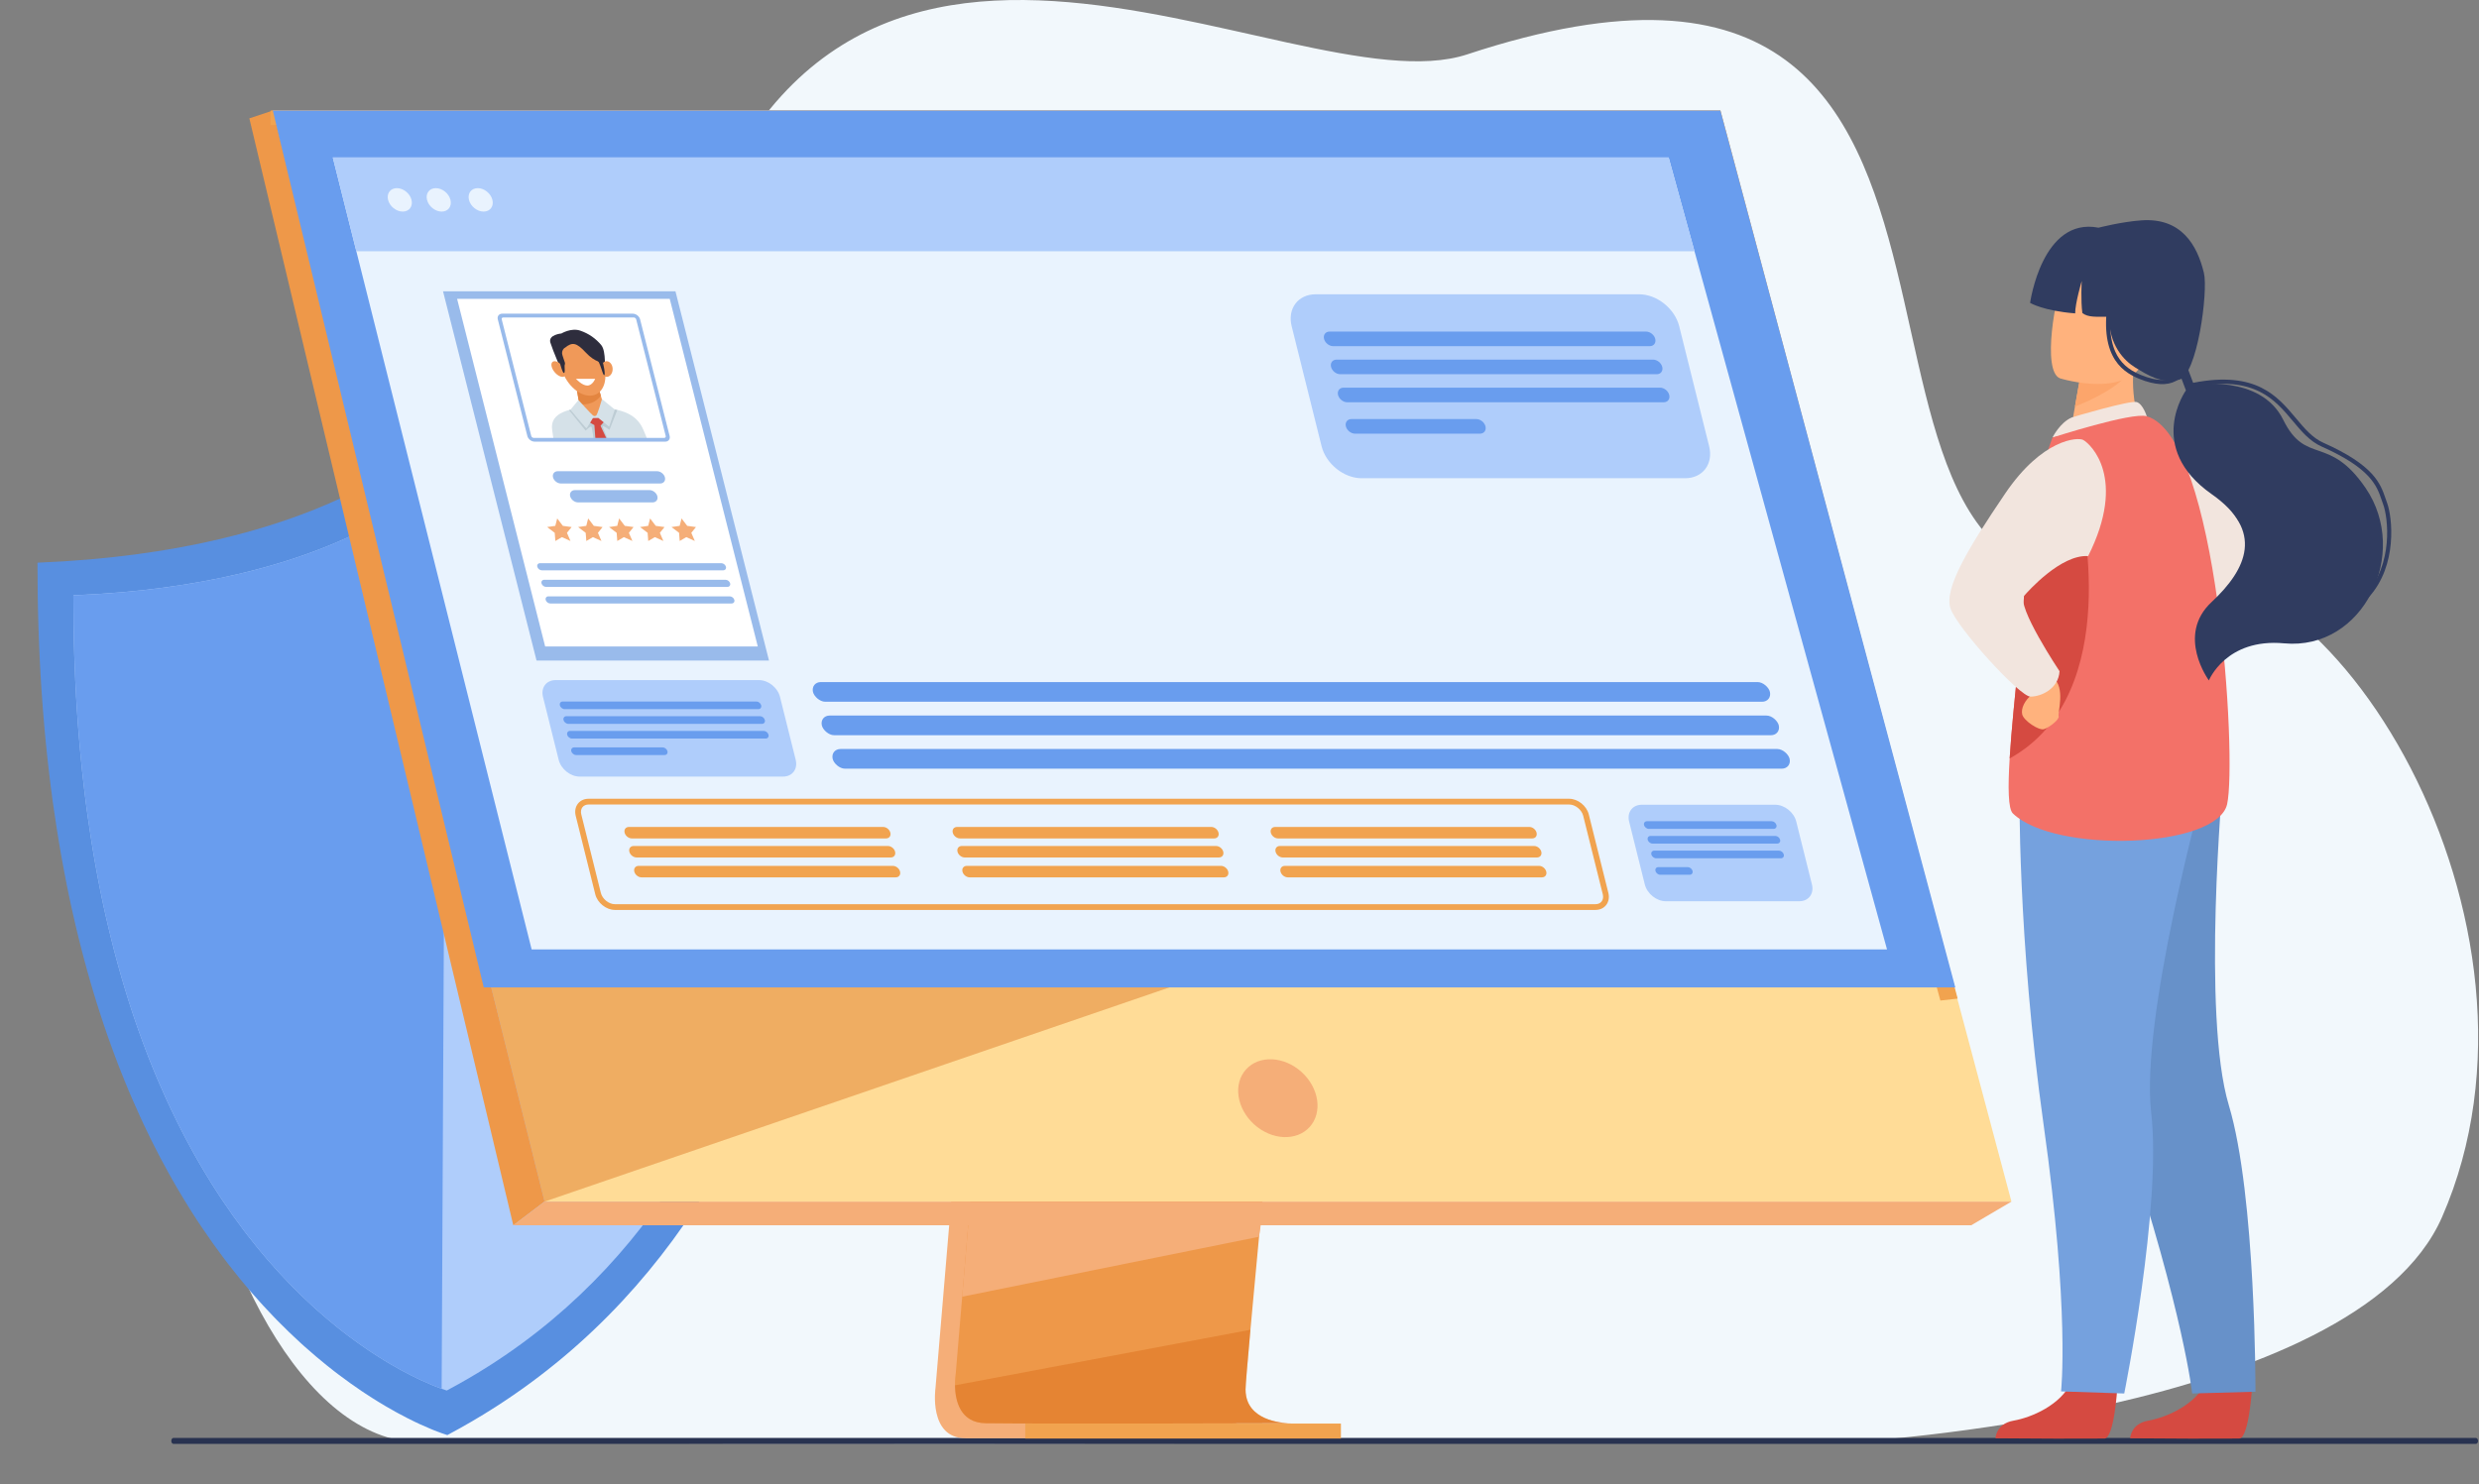 <svg width="2518" height="1508" viewBox="0 0 2518 1508" fill="none" xmlns="http://www.w3.org/2000/svg">
<rect x="0" y="0" width="2518" height="1508" fill="#808080" stroke="none"/>
<path d="M1876 1465.41C1876 1465.41 2392.68 1437.33 2480.5 1236.5C2611.07 937.897 2364.6 537.17 2180.5 580.5C1779.35 674.917 2134.22 -157.375 1490.43 55.208C1309.4 114.981 820.29 -240.107 683.874 329.252C651.432 464.64 536.506 479.554 369.676 565.464C43.162 733.597 192.458 1462.55 425.768 1465.41C659.069 1468.28 1876 1465.41 1876 1465.41Z" fill="#F2F8FC"/>
<path d="M2514.91 1467H176.086C174.938 1467 174 1465.65 174 1464C174 1462.35 174.938 1461 176.086 1461H2514.91C2516.06 1461 2517 1462.35 2517 1464C2517.01 1465.65 2516.06 1467 2514.91 1467Z" fill="#283250"/>
<path d="M452.411 434.766C452.11 435.061 451.759 435.453 451.352 435.899C435.439 453.195 325.397 560.311 38.067 571.702C38.051 582.818 38.127 593.83 38.308 604.691C38.399 610.122 38.486 615.531 38.609 620.89C38.72 626.185 38.87 631.45 39.038 636.691L39.044 636.977C39.216 642.239 39.38 647.458 39.608 652.666C39.815 657.878 40.04 663.065 40.286 668.248C40.52 673.366 40.794 678.456 41.086 683.521L41.084 683.764C41.393 688.803 41.677 693.825 42.021 698.814C42.327 703.833 42.692 708.818 43.062 713.825C43.424 718.789 43.804 723.728 44.222 728.638C44.612 733.509 45.048 738.394 45.481 743.258C45.792 746.797 46.121 750.312 46.471 753.823C46.738 756.731 47.022 759.614 47.349 762.489C47.58 764.941 47.857 767.406 48.131 769.85C48.266 771.127 48.405 772.426 48.562 773.699C49.017 777.809 49.465 781.876 49.955 785.936C50.472 790.278 50.994 794.64 51.529 798.957C51.632 799.799 51.75 800.594 51.853 801.436C52.286 804.668 52.695 807.881 53.121 811.07C53.477 813.61 53.783 816.114 54.179 818.625C55.309 826.718 56.503 834.668 57.753 842.563C58.322 846.19 58.887 849.796 59.491 853.373C60.19 857.616 60.899 861.792 61.63 865.964C61.69 866.306 61.742 866.606 61.802 866.948C62.539 871.031 63.247 875.074 63.994 879.089C64.582 882.448 65.206 885.756 65.872 889.058C66.391 891.899 66.954 894.734 67.53 897.522C67.724 898.502 67.921 899.503 68.094 900.488C68.696 903.425 69.291 906.32 69.886 909.215C70.544 912.341 71.19 915.403 71.841 918.487C72.575 921.798 73.309 925.109 74.057 928.374C74.906 932.216 75.769 936.012 76.679 939.822C76.76 940.161 76.845 940.521 76.926 940.859C77.803 944.609 78.712 948.286 79.599 951.968C80.563 955.834 81.505 959.705 82.5 963.5C83.478 967.32 84.473 971.114 85.482 974.863C86.474 978.636 87.479 982.363 88.523 986.061C89.52 989.613 90.506 993.101 91.513 996.585C91.63 997.005 91.769 997.422 91.866 997.846C92.858 1001.24 93.842 1004.6 94.848 1007.95C95.909 1011.49 96.988 1015.01 98.091 1018.54C98.128 1018.62 98.143 1018.71 98.183 1018.81C99.275 1022.28 100.343 1025.73 101.474 1029.17C102.581 1032.6 103.691 1036.04 104.862 1039.45C104.898 1039.53 104.913 1039.62 104.932 1039.73C106.066 1043.06 107.193 1046.34 108.319 1049.63C108.352 1049.69 108.381 1049.73 108.371 1049.8C109.53 1053.14 110.703 1056.44 111.898 1059.74C113.075 1063.06 114.291 1066.36 115.504 1069.63C116.979 1073.65 118.468 1077.62 119.993 1081.54C120.952 1084 121.89 1086.46 122.867 1088.89C124.089 1091.96 125.299 1094.97 126.509 1097.98C126.666 1098.37 126.844 1098.75 127.001 1099.15C128.134 1101.97 129.311 1104.78 130.48 1107.56C131.744 1110.62 133.043 1113.63 134.368 1116.67C137.043 1122.88 139.739 1128.96 142.506 1134.93C143.756 1137.67 145.021 1140.36 146.286 1143.05C147.616 1145.86 148.942 1148.64 150.286 1151.41C151.259 1153.44 152.251 1155.45 153.246 1157.48C154.216 1159.5 155.199 1161.46 156.23 1163.44C157.01 1165 157.808 1166.54 158.61 1168.1C159.99 1170.81 161.365 1173.5 162.754 1176.15C165.579 1181.45 168.415 1186.69 171.256 1191.84C172.677 1194.41 174.094 1196.96 175.547 1199.47C176.982 1201.99 178.413 1204.5 179.857 1206.96C183.819 1213.72 187.798 1220.32 191.836 1226.76C193.033 1228.69 194.249 1230.59 195.464 1232.49C197.201 1235.23 198.955 1237.95 200.726 1240.64C202.108 1242.73 203.489 1244.83 204.909 1246.89C212.457 1258.14 220.112 1268.86 227.776 1279.01C229.296 1281.01 230.786 1282.98 232.32 1284.94C235.911 1289.58 239.526 1294.11 243.151 1298.56C244.396 1300.13 245.701 1301.67 246.985 1303.21C248.182 1304.63 249.358 1306.06 250.552 1307.46C251.944 1309.11 253.332 1310.74 254.691 1312.33C257.892 1316.01 261.031 1319.58 264.224 1323.08C265.298 1324.3 266.415 1325.52 267.503 1326.69C270.937 1330.44 274.377 1334.09 277.823 1337.65C279.041 1338.94 280.255 1340.2 281.486 1341.44C289.538 1349.65 297.47 1357.3 305.317 1364.46C306.76 1365.77 308.228 1367.1 309.688 1368.39C317.238 1375.12 324.646 1381.41 331.907 1387.24C334.214 1389.08 336.518 1390.9 338.793 1392.69C338.994 1392.83 339.174 1392.97 339.379 1393.14C340.73 1394.18 342.106 1395.24 343.454 1396.26C351.596 1402.46 359.48 1408.07 367.053 1413.17C368.303 1414 369.552 1414.84 370.798 1415.66C373.272 1417.32 375.709 1418.9 378.136 1420.42C380.444 1421.89 382.694 1423.28 384.894 1424.64C385.012 1424.68 385.117 1424.78 385.239 1424.84C387.431 1426.16 389.577 1427.46 391.669 1428.7C395.279 1430.8 398.784 1432.81 402.152 1434.67C403.099 1435.17 404.007 1435.69 404.954 1436.19C411.069 1439.5 416.752 1442.37 421.908 1444.86C423.471 1445.6 424.987 1446.33 426.449 1447C430.765 1448.98 434.653 1450.66 438.05 1452.05C439.078 1452.5 440.049 1452.89 440.995 1453.25C443.08 1454.08 444.928 1454.81 446.529 1455.39C446.884 1455.53 447.256 1455.64 447.586 1455.76C447.94 1455.89 448.274 1456.03 448.625 1456.15C452.346 1457.5 454.365 1458.08 454.365 1458.08C471.271 1449.1 487.515 1439.61 503.099 1429.63C601.479 1366.61 673.638 1284.42 726.419 1194.59C726.553 1194.34 726.711 1194.12 726.82 1193.86C840.342 1000.2 863.646 771.225 864.621 622.147C864.707 605.639 864.548 590.121 864.209 575.715C570.629 560.857 463.805 447.831 452.411 434.766Z" fill="#588FE0"/>
<path d="M827.814 650.708C826.934 786.605 805.689 995.351 702.183 1171.91C702.071 1172.15 701.951 1172.34 701.813 1172.57C653.706 1254.46 587.926 1329.38 498.231 1386.84C484.037 1395.95 469.213 1404.6 453.801 1412.79C453.801 1412.79 451.968 1412.28 448.576 1411.04C448.272 1410.94 447.964 1410.82 447.631 1410.68C447.326 1410.58 447 1410.48 446.667 1410.34C445.206 1409.8 443.522 1409.12 441.627 1408.38C440.774 1408.04 439.875 1407.69 438.943 1407.28C435.855 1406.01 432.3 1404.47 428.368 1402.67C427.049 1402.06 425.651 1401.38 424.235 1400.73C419.517 1398.47 414.339 1395.84 408.762 1392.83C407.908 1392.36 407.058 1391.92 406.204 1391.45C403.13 1389.76 399.945 1387.93 396.654 1386.02C394.76 1384.9 392.811 1383.72 390.791 1382.5C390.694 1382.45 390.593 1382.38 390.493 1382.31C388.49 1381.08 386.437 1379.8 384.33 1378.47C382.126 1377.1 379.89 1375.66 377.642 1374.16C376.497 1373.41 375.369 1372.63 374.224 1371.89C367.327 1367.25 360.147 1362.14 352.719 1356.49C351.476 1355.56 350.226 1354.59 349.004 1353.66C348.824 1353.51 348.644 1353.37 348.468 1353.24C346.398 1351.62 344.299 1349.96 342.197 1348.28C335.597 1342.95 328.84 1337.23 321.945 1331.1C320.635 1329.91 319.279 1328.72 317.966 1327.52C310.807 1321.01 303.565 1314.03 296.233 1306.54C295.11 1305.41 294.004 1304.26 292.895 1303.08C289.769 1299.84 286.631 1296.53 283.497 1293.11C282.517 1292.05 281.508 1290.94 280.517 1289.82C277.598 1286.62 274.732 1283.35 271.809 1280.01C270.562 1278.55 269.31 1277.07 268.034 1275.57C266.949 1274.29 265.863 1273 264.774 1271.69C263.602 1270.29 262.43 1268.88 261.276 1267.45C257.964 1263.4 254.681 1259.26 251.404 1255.03C250.011 1253.24 248.639 1251.45 247.26 1249.62C240.261 1240.37 233.3 1230.59 226.413 1220.35C225.134 1218.46 223.872 1216.54 222.613 1214.64C220.994 1212.19 219.413 1209.71 217.828 1207.21C216.711 1205.49 215.611 1203.74 214.532 1201.99C210.86 1196.13 207.226 1190.1 203.611 1183.95C202.293 1181.71 200.985 1179.4 199.681 1177.11C198.377 1174.83 197.065 1172.5 195.771 1170.15C193.187 1165.46 190.587 1160.69 188.019 1155.85C186.757 1153.42 185.491 1150.98 184.242 1148.51C183.505 1147.07 182.776 1145.68 182.086 1144.25C181.154 1142.45 180.246 1140.67 179.371 1138.82C178.456 1136.99 177.559 1135.14 176.683 1133.29C175.448 1130.77 174.235 1128.25 173.035 1125.68C171.88 1123.24 170.724 1120.8 169.583 1118.31C167.064 1112.86 164.615 1107.31 162.169 1101.65C160.961 1098.91 159.774 1096.16 158.619 1093.35C157.56 1090.82 156.492 1088.25 155.446 1085.68C155.297 1085.33 155.144 1084.96 154.995 1084.61C153.901 1081.89 152.779 1079.13 151.67 1076.33C150.795 1074.1 149.941 1071.87 149.062 1069.62C147.683 1066.02 146.321 1062.4 144.974 1058.73C143.878 1055.75 142.757 1052.75 141.697 1049.72C140.619 1046.71 139.541 1043.7 138.477 1040.64C138.469 1040.6 138.458 1040.54 138.429 1040.5C137.397 1037.5 136.362 1034.49 135.348 1031.47C135.33 1031.36 135.297 1031.3 135.282 1031.21C134.232 1028.11 133.199 1024.99 132.209 1021.85C131.177 1018.72 130.205 1015.56 129.211 1012.41C129.192 1012.3 129.16 1012.24 129.145 1012.16C128.14 1008.94 127.16 1005.73 126.198 1002.51C125.266 999.45 124.377 996.387 123.48 993.28C123.392 992.899 123.26 992.525 123.15 992.148C122.217 988.959 121.33 985.785 120.432 982.546C119.49 979.183 118.563 975.773 117.653 972.338C116.725 968.929 115.832 965.469 114.936 961.987C114.044 958.527 113.165 955.021 112.3 951.467C111.469 948.107 110.66 944.743 109.864 941.332C109.79 941.036 109.709 940.698 109.635 940.402C108.811 936.952 108.025 933.473 107.236 929.973C106.562 927.004 105.901 923.989 105.216 920.955C104.615 918.15 104.017 915.366 103.429 912.514C102.879 909.876 102.325 907.217 101.793 904.554C101.614 903.659 101.453 902.739 101.278 901.865C100.764 899.309 100.229 896.757 99.772 894.147C99.18 891.141 98.605 888.111 98.073 885.073C97.386 881.4 96.742 877.721 96.069 874.002C96.016 873.702 95.967 873.424 95.911 873.103C95.248 869.316 94.603 865.504 93.968 861.624C93.419 858.369 92.911 855.084 92.398 851.778C91.271 844.588 90.176 837.327 89.148 829.944C88.811 827.643 88.5 825.36 88.185 823.056C87.786 820.149 87.43 817.235 87.024 814.285C86.936 813.528 86.826 812.776 86.737 812.02C86.245 808.071 85.748 804.101 85.298 800.144C84.867 796.427 84.437 792.709 84.028 788.988C83.89 787.822 83.752 786.655 83.635 785.485C83.399 783.255 83.138 781.008 82.923 778.774C82.641 776.155 82.355 773.515 82.133 770.864C81.814 767.656 81.52 764.466 81.24 761.229C80.84 756.801 80.436 752.352 80.078 747.916C79.691 743.441 79.365 738.934 79.014 734.409C78.68 729.859 78.347 725.309 78.073 720.726C77.761 716.172 77.513 711.607 77.236 707.003L77.242 706.781C76.982 702.152 76.723 697.523 76.52 692.839C76.289 688.117 76.079 683.391 75.908 678.636C75.694 673.888 75.544 669.13 75.387 664.328L75.385 664.064C75.231 659.284 75.096 654.478 74.999 649.644C74.873 644.771 74.801 639.822 74.707 634.877C74.54 624.984 74.479 614.939 74.493 604.816C336.439 594.408 436.763 496.777 451.268 481.007C451.661 480.607 451.951 480.248 452.234 479.978C462.634 491.894 560.013 594.931 827.511 608.425C827.75 621.503 827.894 635.678 827.814 650.708Z" fill="#AFCDFB"/>
<path d="M453.113 478.832L448.597 1411.04C446.738 1410.37 444.403 1409.5 441.652 1408.39C440.799 1408.06 439.9 1407.71 438.968 1407.3C435.88 1406.03 432.325 1404.49 428.393 1402.69C427.074 1402.08 425.675 1401.4 424.259 1400.74C419.542 1398.48 414.364 1395.86 408.786 1392.85C407.933 1392.38 407.083 1391.93 406.229 1391.47C403.155 1389.78 399.969 1387.95 396.679 1386.04C394.784 1384.91 392.836 1383.73 390.815 1382.52C390.719 1382.47 390.618 1382.4 390.517 1382.33C388.515 1381.09 386.462 1379.82 384.355 1378.49C382.151 1377.11 379.915 1375.68 377.667 1374.17C376.522 1373.43 375.394 1372.65 374.249 1371.91C367.351 1367.27 360.171 1362.15 352.744 1356.51C351.501 1355.58 350.25 1354.61 349.028 1353.68C348.849 1353.53 348.669 1353.39 348.493 1353.26C346.423 1351.64 344.324 1349.98 342.221 1348.3C335.621 1342.97 328.865 1337.25 321.969 1331.11C320.66 1329.93 319.304 1328.74 317.99 1327.53C310.831 1321.03 303.589 1314.05 296.258 1306.55C295.134 1305.43 294.029 1304.28 292.919 1303.1C289.793 1299.86 286.656 1296.55 283.521 1293.13C282.541 1292.06 281.532 1290.96 280.541 1289.84C277.623 1286.64 274.757 1283.37 271.834 1280.03C270.586 1278.57 269.335 1277.09 268.059 1275.59C266.973 1274.31 265.888 1273.02 264.799 1271.71C263.627 1270.31 262.455 1268.9 261.3 1267.47C257.989 1263.42 254.706 1259.28 251.429 1255.04C250.036 1253.26 248.664 1251.47 247.285 1249.64C240.285 1240.39 233.324 1230.61 226.438 1220.37C225.158 1218.47 223.896 1216.56 222.638 1214.66C221.018 1212.21 219.437 1209.73 217.853 1207.23C216.735 1205.51 215.636 1203.76 214.557 1202.01C210.885 1196.14 207.25 1190.12 203.636 1183.96C202.318 1181.72 201.01 1179.42 199.706 1177.13C198.401 1174.85 197.09 1172.52 195.796 1170.17C193.211 1165.48 190.612 1160.71 188.044 1155.87C186.782 1153.44 185.515 1151 184.267 1148.52C183.53 1147.09 182.801 1145.69 182.111 1144.27C181.178 1142.47 180.271 1140.69 179.395 1138.84C178.48 1137.01 177.583 1135.16 176.708 1133.31C175.473 1130.79 174.259 1128.27 173.06 1125.7C171.904 1123.26 170.749 1120.81 169.607 1118.32C167.088 1112.88 164.639 1107.33 162.194 1101.67C160.986 1098.93 159.799 1096.18 158.644 1093.36C157.584 1090.84 156.517 1088.27 155.471 1085.69C155.322 1085.35 155.169 1084.98 155.019 1084.63C153.926 1081.91 152.803 1079.15 151.695 1076.34C150.82 1074.12 149.966 1071.88 149.087 1069.63C147.708 1066.04 146.346 1062.42 144.998 1058.75C143.903 1055.77 142.782 1052.77 141.721 1049.73C140.643 1046.73 139.565 1043.72 138.501 1040.66C138.494 1040.62 138.482 1040.55 138.454 1040.52C137.422 1037.52 136.387 1034.5 135.373 1031.48C135.354 1031.38 135.322 1031.32 135.307 1031.23C134.256 1028.13 133.224 1025 132.234 1021.87C131.201 1018.74 130.229 1015.58 129.236 1012.43C129.217 1012.32 129.184 1012.26 129.169 1012.17C128.165 1008.95 127.185 1005.75 126.223 1002.52C125.291 999.469 124.402 996.405 123.505 993.299C123.416 992.917 123.284 992.543 123.174 992.166C122.241 988.977 121.355 985.803 120.457 982.564C119.515 979.201 118.587 975.791 117.677 972.357C116.749 968.947 115.857 965.487 114.961 962.005C114.068 958.545 113.19 955.039 112.325 951.486C111.494 948.125 110.684 944.761 109.889 941.35C109.815 941.054 109.734 940.716 109.66 940.42C108.835 936.97 108.05 933.492 107.26 929.991C106.586 927.022 105.926 924.007 105.24 920.974C104.639 918.168 104.041 915.384 103.454 912.532C102.904 909.894 102.35 907.235 101.817 904.572C101.639 903.677 101.478 902.757 101.303 901.884C100.789 899.327 100.254 896.775 99.797 894.165C99.204 891.16 98.63 888.129 98.098 885.091C97.411 881.419 96.766 877.739 96.093 874.02C96.041 873.72 95.992 873.442 95.936 873.121C95.273 869.334 94.627 865.522 93.992 861.643C93.444 858.387 92.935 855.102 92.422 851.796C91.296 844.607 90.201 837.345 89.173 829.962C88.836 827.661 88.525 825.379 88.209 823.074C87.811 820.167 87.455 817.253 87.048 814.303C86.96 813.547 86.85 812.794 86.762 812.038C86.269 808.089 85.772 804.118 85.322 800.162C84.892 796.445 84.462 792.728 84.052 789.007C83.914 787.84 83.776 786.673 83.659 785.503C83.423 783.273 83.162 781.026 82.948 778.792C82.665 776.173 82.38 773.533 82.158 770.882C81.839 767.674 81.545 764.484 81.265 761.248C80.864 756.82 80.46 752.37 80.103 747.934C79.716 743.46 79.39 738.952 79.038 734.427C78.705 729.877 78.371 725.327 78.098 720.744C77.786 716.19 77.538 711.625 77.261 707.021L77.266 706.8C77.007 702.17 76.747 697.541 76.545 692.858C76.313 688.135 76.103 683.409 75.932 678.654C75.718 673.907 75.569 669.148 75.412 664.346L75.409 664.082C75.256 659.302 75.12 654.497 75.024 649.662C74.898 644.789 74.825 639.841 74.731 634.896C74.564 625.002 74.504 614.958 74.517 604.834C359.477 593.506 453.113 478.832 453.113 478.832Z" fill="#699DEE"/>
<path d="M2185.33 426.441C2185.33 426.441 2281.6 521.191 2286.01 556.911C2290.42 592.631 2242.34 648.531 2242.34 648.531L2185.33 426.441Z" fill="#F2E5DE"/>
<path d="M2150.59 1410.51C2150.59 1410.51 2147.47 1460.88 2137.72 1461.6C2136.42 1461.7 2088.3 1461.7 2088.3 1461.7L2026.86 1461.34C2026.86 1461.34 2027.26 1446.54 2045.22 1443.41C2063.18 1440.28 2093.24 1427.66 2104.12 1403.92C2115.56 1378.95 2150.59 1410.51 2150.59 1410.51Z" fill="#D54A41"/>
<path d="M2287.43 1410.51C2287.43 1410.51 2284.31 1460.88 2274.56 1461.6C2273.26 1461.7 2225.14 1461.7 2225.14 1461.7L2163.7 1461.34C2163.7 1461.34 2164.1 1446.54 2182.06 1443.41C2200.02 1440.28 2230.08 1427.66 2240.96 1403.92C2252.4 1378.95 2287.43 1410.51 2287.43 1410.51Z" fill="#D54A41"/>
<path d="M2082.54 869.181C2082.54 869.181 2098.61 971.951 2158.55 1154.38C2218.49 1336.81 2226.66 1415.81 2226.66 1415.81L2290.96 1414.01C2290.96 1414.01 2291.51 1214.63 2263.88 1122.89C2236.26 1031.15 2257.92 792.161 2257.92 792.161L2082.54 869.181Z" fill="#6791C9"/>
<path d="M2051.25 797.801C2051.25 797.801 2048.97 952.671 2075.77 1142.82C2102.57 1332.97 2093.48 1413.69 2093.48 1413.69L2157.66 1415.82C2157.66 1415.82 2196.01 1225.6 2185.02 1130.43C2174.02 1035.26 2237.54 803.841 2237.54 803.841L2051.25 797.801Z" fill="#75A1DE"/>
<path d="M2175.49 435.391L2145.22 457.811L2101.47 448.601C2102.08 444.611 2104.96 428.081 2107.59 413.101C2107.75 412.221 2107.91 411.331 2108.06 410.471C2110.31 397.731 2112.26 386.781 2112.26 386.781L2153.12 366.421L2168.35 358.831C2168.31 359.101 2167.17 372.971 2167.01 375.001C2164.15 410.961 2175.49 435.391 2175.49 435.391Z" fill="#FFB27D"/>
<path d="M2104.53 424.081C2105.49 423.681 2164.04 406.401 2170.4 408.501C2176.76 410.601 2180.53 422.911 2180.53 422.911L2084.76 444.561C2084.76 444.551 2092.3 429.231 2104.53 424.081Z" fill="#F2E5DE"/>
<path d="M2262.19 816.921C2252.27 862.191 2087.1 867.561 2044.53 826.471C2039.69 821.791 2039.45 799.991 2041.28 770.611C2044.85 713.201 2056.32 626.841 2056.77 582.721C2056.99 561.411 2059.92 539.621 2063.82 519.831C2072.12 477.651 2084.77 444.561 2084.77 444.561C2084.77 444.561 2165.44 418.481 2180.54 422.921C2253.25 444.271 2272.12 771.641 2262.19 816.921Z" fill="#F37168"/>
<path d="M2041.27 770.601C2044.84 713.191 2056.31 626.831 2056.76 582.711C2056.98 561.401 2059.91 539.611 2063.81 519.821L2112.34 511.261C2112.34 511.261 2159.79 705.051 2041.27 770.601Z" fill="#D54A41"/>
<path d="M2067.55 692.542C2067.55 692.542 2070.86 700.453 2063.91 705.763C2056.96 711.073 2052.46 719.672 2054.05 725.952C2055.64 732.232 2070.88 742.492 2076.16 740.842C2081.44 739.192 2092.19 730.912 2091.04 727.592C2089.88 724.282 2098.27 698.502 2085.39 688.572C2072.51 678.652 2067.55 692.542 2067.55 692.542Z" fill="#FFB27D"/>
<path d="M2116 447.001C2110.5 444.001 2074.49 445.791 2036.78 501.361C1999.07 556.931 1974.26 598.251 1981.21 618.281C1988.16 638.311 2051.48 707.781 2062.4 707.781C2073.32 707.781 2090.93 699.841 2091.93 681.981C2091.93 681.981 2047.35 615.161 2056.13 605.161C2059.88 600.881 2093.26 563.21 2121 565.001C2160.76 485.71 2123.5 451.091 2116 447.001Z" fill="#F2E5DE"/>
<path d="M2163.94 375.631C2154.97 392.801 2121.53 407.651 2107.59 413.101C2107.75 412.221 2107.91 411.331 2108.06 410.471C2110.31 397.731 2112.26 386.781 2112.26 386.781L2153.12 366.421C2162.15 366.281 2167.65 368.561 2163.94 375.631Z" fill="#FCA56B"/>
<path d="M2092.41 384.391C2092.41 384.391 2166.12 407.381 2179.73 361.261C2193.34 315.141 2212.02 287.041 2165.54 270.411C2119.05 253.781 2104.67 268.671 2096.38 282.961C2088.09 297.251 2073.58 377.221 2092.41 384.391Z" fill="#FFB27D"/>
<path d="M2131.54 231.342C2074.08 220.134 2062.04 307.748 2062.04 307.748C2062.04 307.748 2075.67 315.917 2107.82 318.403C2107.7 308.65 2114.46 285.472 2114.46 285.472C2114.46 285.472 2113.39 305.373 2115.12 318.036C2120.92 322.631 2128.96 321.791 2142.27 321.837C2142.06 350.568 2157.48 366.508 2169 373.494C2181.73 381.216 2195.06 389.969 2213.36 385.812C2231.66 381.656 2243.13 296.157 2238.58 277.276C2231.75 248.94 2215.69 221.142 2175.42 223.863C2155.22 225.225 2131.54 231.342 2131.54 231.342Z" fill="#303C60"/>
<path d="M2205.41 357.023L2220.31 396.629C2220.31 396.629 2178.81 454.608 2246.51 502.096C2299.53 539.281 2282.76 577.788 2246.36 611.715C2209.97 645.643 2243.64 691.327 2243.64 691.327C2243.64 691.327 2261.08 648.133 2320.1 653.649C2400.57 661.166 2448.13 562.313 2402.91 495.96C2365.5 441.055 2342.14 473.19 2319.14 426.512C2296.15 379.834 2228.41 390.942 2228.41 390.942L2213.97 352.652L2205.41 357.023Z" fill="#303C60"/>
<path d="M2403.87 607.53C2403.53 607.446 2403.21 607.279 2402.94 607.032C2402.08 606.236 2402.02 604.892 2402.81 604.025C2431.09 573.131 2425.76 525.995 2420.62 512.317C2420.08 510.871 2419.58 509.411 2419.05 507.87C2414.19 493.649 2408.14 475.955 2358.17 453.716C2346.13 448.363 2337.78 438.38 2328.92 427.806C2310.65 405.972 2289.92 381.219 2228.82 393.029C2227.67 393.248 2226.56 392.499 2226.33 391.349C2226.11 390.198 2226.86 389.079 2228.01 388.858C2291.57 376.582 2313.15 402.345 2332.18 425.083C2340.71 435.262 2348.76 444.882 2359.89 449.843C2411.57 472.832 2417.94 491.505 2423.07 506.502C2423.59 508.013 2424.08 509.435 2424.6 510.83C2429.98 525.153 2435.57 574.544 2405.95 606.907C2405.4 607.491 2404.6 607.708 2403.87 607.53Z" fill="#303C60"/>
<path d="M2184.49 388.733C2180.78 387.822 2176.84 386.515 2172.67 384.8C2153.53 376.952 2129.64 359.124 2143.11 295.203C2143.36 294.059 2144.48 293.32 2145.62 293.565C2146.79 293.824 2147.51 294.934 2147.26 296.078C2141.72 322.422 2142.15 343.034 2148.58 357.333C2153.45 368.197 2161.62 375.673 2174.28 380.864C2191.99 388.128 2205.01 387.718 2212.98 379.652C2213.8 378.821 2215.15 378.811 2215.98 379.635C2216.81 380.459 2216.82 381.809 2216 382.64C2208.7 390.052 2198.13 392.078 2184.49 388.733Z" fill="#303C60"/>
<path d="M1020.9 569.69L950.21 1410.24C950.21 1410.24 942.8 1461.19 980.7 1461.28C1043.02 1461.43 1290.87 1461.28 1290.87 1461.28C1290.87 1461.28 1243.97 1450.67 1244.54 1426.81C1245.21 1398.68 1327.16 561.73 1327.16 561.73L1020.9 569.69Z" fill="#F5AE78"/>
<path d="M1310.98 1446.04C1298.72 1446.08 1062 1446.82 1001.31 1446.04C974.86 1445.71 970.23 1422.53 970.01 1407.52C969.9 1400.33 970.81 1395.01 970.81 1395.01L972.65 1373.16L977.34 1317.48L981.48 1268.28L986.8 1205.06L991.28 1151.7L1041.51 554.43L1347.77 546.48C1347.77 546.48 1313.25 896.74 1288.84 1151.7C1286.11 1180.11 1283.52 1207.35 1281.12 1232.77C1280.34 1240.89 1279.6 1248.82 1278.87 1256.55C1276.61 1280.67 1274.54 1302.82 1272.74 1322.38C1271.79 1332.69 1270.91 1342.27 1270.12 1351.04C1267 1385.42 1265.18 1407.38 1265.15 1411.55C1265.14 1413.98 1265.34 1416.25 1265.75 1418.35C1270.76 1445.16 1306.38 1446.04 1310.98 1446.04Z" fill="#EE9849"/>
<path d="M277.13 112.291L449.33 803.97L472.91 898.69L553.11 1220.85H2043.09L1747.49 112.291H277.13Z" fill="#FFDC97"/>
<path d="M277.13 112.291L253.27 120.251L521.38 1244.92L553.11 1220.86L277.13 112.291Z" fill="#EE9849"/>
<path d="M521.38 1244.92H2002.2L2043.09 1220.86H553.11L521.38 1244.92Z" fill="#F5AE78"/>
<path d="M1362.02 1446.37H1041.4V1461.61H1362.02V1446.37Z" fill="#F1A34F"/>
<path d="M1970.91 1016.58L1729.14 126.951H274.75V112.291H1747.49L1988.45 1014.61L1970.91 1016.58Z" fill="#F1A34F"/>
<path d="M1280.51 1244.91L1278.86 1256.56L977.33 1317.47L981.47 1268.28L983.44 1244.91H1280.51Z" fill="#F5AE78"/>
<path opacity="0.4" d="M1310.98 1446.04C1298.72 1446.08 1062 1446.82 1001.31 1446.04C974.86 1445.71 970.23 1422.53 970.01 1407.52L1270.11 1351.06C1266.99 1385.44 1265.17 1407.4 1265.14 1411.57C1265.13 1414 1265.33 1416.27 1265.74 1418.37C1270.76 1445.16 1306.38 1446.04 1310.98 1446.04Z" fill="#D86713"/>
<path opacity="0.4" d="M1207.64 996.44L553.11 1220.86L472.91 898.69L1207.64 996.44Z" fill="#D86713"/>
<path d="M277.13 112.291H1747.49L1986.06 1003.23H491.36L277.13 112.291Z" fill="#699DEE"/>
<path d="M1330.23 1145.08C1343.56 1130.4 1339.91 1105.38 1322.08 1089.21C1304.25 1073.03 1279 1071.82 1265.68 1086.5C1252.35 1101.18 1256 1126.2 1273.83 1142.37C1291.66 1158.55 1316.91 1159.76 1330.23 1145.08Z" fill="#F5AE78"/>
<path d="M1916.71 964.62H540.01L384.1 343.531L372.15 295.901L361.95 255.281L338.04 160.021H1694.9L1721.15 255.281L1732.35 295.901L1745.48 343.531L1916.71 964.62Z" fill="#E9F3FE"/>
<path d="M1721.15 255.281H361.95L338.04 160.021H1694.9L1721.15 255.281Z" fill="#AFCDFB"/>
<path d="M403.11 191.161C396.53 191.161 392.53 196.491 394.17 203.071C395.81 209.651 402.47 214.981 409.05 214.981C415.63 214.981 419.63 209.651 417.99 203.071C416.35 196.491 409.69 191.161 403.11 191.161Z" fill="#E9F3FE"/>
<path d="M442.68 191.161C436.1 191.161 432.1 196.491 433.74 203.071C435.38 209.651 442.04 214.981 448.62 214.981C455.2 214.981 459.2 209.651 457.56 203.071C455.91 196.491 449.25 191.161 442.68 191.161Z" fill="#E9F3FE"/>
<path d="M500.16 203.071C498.52 196.491 491.86 191.161 485.28 191.161C478.7 191.161 474.7 196.491 476.34 203.071C477.98 209.651 484.64 214.981 491.22 214.981C497.8 214.981 501.8 209.641 500.16 203.071Z" fill="#E9F3FE"/>
<path d="M1736.02 453.35L1705.65 331.54C1701.17 313.57 1682.97 299 1664.99 299H1336.43C1318.46 299 1307.52 313.57 1312 331.54L1342.37 453.35C1346.85 471.32 1365.05 485.89 1383.03 485.89H1711.59C1729.57 485.89 1740.5 471.32 1736.02 453.35Z" fill="#AFCDFB"/>
<path d="M1675.73 351.72C1679.8 351.72 1682.31 348.39 1681.29 344.31C1680.27 340.24 1676.11 336.9 1672.04 336.9H1350.44C1346.37 336.9 1343.86 340.23 1344.88 344.31C1345.9 348.38 1350.06 351.72 1354.13 351.72H1675.73Z" fill="#699DEE"/>
<path d="M1682.84 380.211C1686.91 380.211 1689.42 376.881 1688.4 372.801C1687.38 368.731 1683.22 365.391 1679.15 365.391H1357.55C1353.48 365.391 1350.97 368.721 1351.99 372.801C1353.01 376.871 1357.17 380.211 1361.24 380.211H1682.84Z" fill="#699DEE"/>
<path d="M1695.5 401.29C1694.48 397.22 1690.32 393.88 1686.25 393.88H1364.65C1360.58 393.88 1358.07 397.21 1359.09 401.29C1360.11 405.36 1364.27 408.7 1368.34 408.7H1689.94C1694.02 408.7 1696.52 405.37 1695.5 401.29Z" fill="#699DEE"/>
<path d="M1499.61 425.791H1372.61C1368.54 425.791 1366.03 429.121 1367.05 433.201C1368.07 437.271 1372.23 440.611 1376.3 440.611H1503.3C1507.37 440.611 1509.88 437.281 1508.86 433.201C1507.84 429.131 1503.68 425.791 1499.61 425.791Z" fill="#699DEE"/>
<path d="M1840.44 898.61L1824.51 834.72C1822.16 825.29 1812.61 817.65 1803.19 817.65H1667.57C1658.14 817.65 1652.41 825.29 1654.76 834.72L1670.69 898.61C1673.04 908.04 1682.59 915.68 1692.02 915.68H1827.64C1837.06 915.68 1842.79 908.04 1840.44 898.61Z" fill="#AFCDFB"/>
<path d="M808.207 771.96L792.277 708.07C789.927 698.64 780.377 691 770.957 691H564.337C554.907 691 549.177 698.64 551.527 708.07L567.457 771.96C569.807 781.39 579.357 789.031 588.787 789.031H795.407C804.827 789.031 810.557 781.39 808.207 771.96Z" fill="#AFCDFB"/>
<path d="M1801.48 842.161C1803.62 842.161 1804.93 840.411 1804.4 838.271C1803.87 836.131 1801.68 834.391 1799.55 834.391H1672.83C1670.69 834.391 1669.38 836.141 1669.91 838.271C1670.44 840.411 1672.63 842.161 1674.76 842.161H1801.48Z" fill="#699DEE"/>
<path d="M1805.2 857.1C1807.34 857.1 1808.65 855.35 1808.12 853.21C1807.59 851.07 1805.4 849.32 1803.27 849.32H1676.55C1674.41 849.32 1673.1 851.07 1673.63 853.21C1674.16 855.35 1676.35 857.1 1678.48 857.1H1805.2Z" fill="#699DEE"/>
<path d="M1811.84 868.161C1811.31 866.021 1809.12 864.271 1806.99 864.271H1680.27C1678.13 864.271 1676.82 866.021 1677.35 868.161C1677.88 870.301 1680.07 872.041 1682.2 872.041H1808.92C1811.06 872.041 1812.38 870.301 1811.84 868.161Z" fill="#699DEE"/>
<path d="M1714.34 881.011H1684.44C1682.3 881.011 1680.99 882.761 1681.52 884.901C1682.05 887.041 1684.24 888.781 1686.37 888.781H1716.27C1718.41 888.781 1719.72 887.031 1719.19 884.901C1718.66 882.761 1716.47 881.011 1714.34 881.011Z" fill="#699DEE"/>
<path d="M770.247 720.51C772.387 720.51 773.697 718.76 773.167 716.62C772.637 714.48 770.447 712.74 768.317 712.74H571.597C569.457 712.74 568.147 714.49 568.677 716.62C569.207 718.76 571.397 720.51 573.527 720.51H770.247Z" fill="#699DEE"/>
<path d="M773.967 735.45C776.107 735.45 777.417 733.7 776.887 731.56C776.357 729.42 774.167 727.67 772.037 727.67H575.317C573.177 727.67 571.867 729.42 572.397 731.56C572.927 733.7 575.117 735.45 577.247 735.45H773.967Z" fill="#699DEE"/>
<path d="M780.607 746.51C780.077 744.37 777.887 742.62 775.757 742.62H579.037C576.897 742.62 575.587 744.37 576.117 746.51C576.647 748.65 578.837 750.39 580.967 750.39H777.687C779.827 750.39 781.147 748.65 780.607 746.51Z" fill="#699DEE"/>
<path d="M673.107 759.36H583.207C581.067 759.36 579.757 761.11 580.287 763.25C580.817 765.39 583.007 767.13 585.137 767.13H675.037C677.177 767.13 678.487 765.38 677.957 763.25C677.427 761.11 675.237 759.36 673.107 759.36Z" fill="#699DEE"/>
<path d="M899.99 851.861C903.21 851.861 905.17 849.251 904.36 846.031C903.56 842.811 900.3 840.201 897.08 840.201H638.81C635.59 840.201 633.63 842.811 634.44 846.031C635.24 849.251 638.5 851.861 641.72 851.861H899.99Z" fill="#F1A34F"/>
<path d="M904.81 871.201C908.03 871.201 909.99 868.591 909.18 865.371C908.38 862.151 905.12 859.541 901.9 859.541H643.63C640.41 859.541 638.45 862.151 639.26 865.371C640.06 868.591 643.32 871.201 646.54 871.201H904.81Z" fill="#F1A34F"/>
<path d="M906.94 879.751H648.66C645.44 879.751 643.48 882.361 644.29 885.581C645.09 888.801 648.35 891.411 651.57 891.411H909.85C913.07 891.411 915.03 888.801 914.22 885.581C913.41 882.361 910.16 879.751 906.94 879.751Z" fill="#F1A34F"/>
<path d="M1233.31 851.861C1236.53 851.861 1238.49 849.251 1237.68 846.031C1236.88 842.811 1233.62 840.201 1230.4 840.201H972.12C968.9 840.201 966.94 842.811 967.75 846.031C968.55 849.251 971.81 851.861 975.03 851.861H1233.31Z" fill="#F1A34F"/>
<path d="M1238.13 871.201C1241.35 871.201 1243.31 868.591 1242.5 865.371C1241.7 862.151 1238.44 859.541 1235.22 859.541H976.94C973.72 859.541 971.76 862.151 972.57 865.371C973.37 868.591 976.63 871.201 979.85 871.201H1238.13Z" fill="#F1A34F"/>
<path d="M1240.26 879.751H981.98C978.76 879.751 976.8 882.361 977.61 885.581C978.41 888.801 981.67 891.411 984.89 891.411H1243.17C1246.39 891.411 1248.35 888.801 1247.54 885.581C1246.73 882.361 1243.48 879.751 1240.26 879.751Z" fill="#F1A34F"/>
<path d="M1556.37 851.861C1559.59 851.861 1561.55 849.251 1560.74 846.031C1559.94 842.811 1556.68 840.201 1553.46 840.201H1295.18C1291.96 840.201 1290 842.811 1290.81 846.031C1291.61 849.251 1294.87 851.861 1298.09 851.861H1556.37Z" fill="#F1A34F"/>
<path d="M1561.19 871.201C1564.41 871.201 1566.37 868.591 1565.56 865.371C1564.76 862.151 1561.5 859.541 1558.28 859.541H1300C1296.78 859.541 1294.82 862.151 1295.63 865.371C1296.43 868.591 1299.69 871.201 1302.91 871.201H1561.19Z" fill="#F1A34F"/>
<path d="M1570.6 885.581C1569.8 882.361 1566.54 879.751 1563.32 879.751H1305.04C1301.82 879.751 1299.86 882.361 1300.67 885.581C1301.47 888.801 1304.73 891.411 1307.95 891.411H1566.23C1569.44 891.401 1571.4 888.801 1570.6 885.581Z" fill="#F1A34F"/>
<path d="M1620.57 924.511H624.56C615.76 924.511 606.83 917.381 604.64 908.621L584.75 828.851C583.62 824.311 584.44 819.821 587 816.541C589.52 813.321 593.37 811.551 597.85 811.551H1593.86C1602.66 811.551 1611.59 818.681 1613.78 827.441L1633.67 907.211C1634.8 911.751 1633.98 916.241 1631.42 919.521C1628.9 922.741 1625.05 924.511 1620.57 924.511ZM597.85 817.391C595.21 817.391 592.99 818.371 591.61 820.141C590.14 822.021 589.72 824.621 590.42 827.441L610.31 907.211C611.86 913.421 618.38 918.671 624.56 918.671H1620.57C1623.21 918.671 1625.43 917.691 1626.81 915.921C1628.28 914.041 1628.7 911.441 1628 908.621L1608.11 828.851C1606.56 822.641 1600.03 817.391 1593.86 817.391H597.85Z" fill="#F1A34F"/>
<rect width="971.997" height="20.509" rx="10.254" transform="matrix(1 0 0.221 0.975 823.496 693)" fill="#699DEE"/>
<rect width="971.997" height="20.509" rx="10.254" transform="matrix(1 0 0.221 0.975 832.496 727)" fill="#699DEE"/>
<rect width="971.997" height="20.509" rx="10.254" transform="matrix(1 0 0.221 0.975 843.496 761)" fill="#699DEE"/>
<path d="M686.097 296H450L544.994 671.138H781.091L686.097 296Z" fill="#99BBEB"/>
<path d="M680.275 303.644H464.301L553.739 656.842H769.713L680.275 303.644Z" fill="white"/>
<path d="M570.946 377.831C570.684 377.391 561.576 356.354 559.05 348.171C556.525 339.988 570.245 338.82 570.245 338.82C570.245 338.82 580.183 332.83 589.25 335.898C598.317 338.966 605.266 344.127 610.66 350.556C616.057 356.986 614.045 377.021 614.045 377.021L570.946 377.831Z" fill="#2E2D3D"/>
<path d="M562.076 445.43C561.937 445.083 560.858 436.804 560.813 436.468C558.307 419.035 579.235 414.128 601.358 414.128C627.35 414.128 646.151 418.738 653.551 436.858C653.769 437.39 657.369 445.688 657.435 446.247C609.423 446.887 562.076 445.43 562.076 445.43Z" fill="#D5E1E8"/>
<path d="M609.246 427.661C607.603 431.346 605.753 431.5 601.986 427.661C598.99 424.608 589.804 417.647 588.913 414.128L583.074 379.041C582.183 375.522 584.424 372.643 588.054 372.643H595.314C598.944 372.643 602.644 375.522 603.535 379.041L613.835 414.128C614.726 417.647 610.72 424.358 609.246 427.661Z" fill="#F09959"/>
<path d="M595.315 372.646H588.055C584.425 372.646 582.184 375.526 583.075 379.045L588.312 410.169C597.101 412.686 606.811 407.572 610.252 401.94L603.532 379.045C602.645 375.526 598.946 372.646 595.315 372.646Z" fill="#E38540"/>
<path d="M577.927 416.687L594.845 437.54C594.845 437.54 599.818 432.571 600.665 433.547C601.516 434.522 602.919 446.814 602.919 446.814C602.919 446.814 616.83 446.995 617.287 446.413C617.743 445.827 611.091 433.061 612.498 433.061C613.906 433.061 619.073 436.761 619.073 436.761L626.984 416.687L623.958 416.013L605.482 427.117L579.961 416.256L577.927 416.687Z" fill="#BDCCD4"/>
<path d="M593.668 426.296L603.735 431.916L604.834 446.84L616.328 446.208L609.981 432.637L615.541 426.296L611.394 423.22H596.253L593.668 426.296Z" fill="#D54A41"/>
<path d="M587.578 406.469L579.387 416.328C579.387 416.328 595.032 435.103 595.636 435.103C596.24 435.103 602.255 424.75 602.255 424.75L607.762 424.658L618.752 433.546L624.497 416.132L611.45 405.494C611.45 405.494 606.8 422.052 605.292 422.442C603.785 422.831 603.822 423.028 602.275 422.052C600.728 421.077 587.578 406.469 587.578 406.469Z" fill="#D5E1E8"/>
<path d="M599.114 401.983C611.231 401.983 617.768 389.007 613.715 373.001C609.662 356.995 596.553 344.02 584.436 344.02C572.319 344.02 565.782 356.995 569.835 373.001C573.888 389.007 586.996 401.983 599.114 401.983Z" fill="#F09959"/>
<path d="M571.968 372.554C575.08 376.743 575.541 381.215 572.998 382.54C570.455 383.866 565.867 381.546 562.755 377.356C559.642 373.166 559.182 368.695 561.725 367.369C564.269 366.047 568.856 368.368 571.968 372.554Z" fill="#F09959"/>
<path d="M610.369 372.554C609.379 376.743 611.183 381.215 614.397 382.54C617.612 383.866 621.024 381.546 622.015 377.356C623.005 373.166 621.201 368.695 617.987 367.369C614.773 366.047 611.361 368.368 610.369 372.554Z" fill="#F09959"/>
<path d="M604.52 384.896C604.52 384.896 601.895 391.737 596.519 391.737C591.143 391.737 585.053 384.896 585.053 384.896H604.52Z" fill="white"/>
<path d="M573.911 353.285C581.399 347.149 585.729 348.171 595.062 358.254C604.398 368.333 612.583 368.514 612.583 368.514L610.989 358.061C610.989 358.061 596.089 339.116 583.155 341.599C570.221 344.081 565.505 355.918 565.505 355.918C565.505 355.918 570.462 378.1 572.546 378.856C574.63 379.611 572.844 371.698 573.793 370.091C574.742 368.484 570.107 360.886 571.028 357.379C571.949 353.871 573.911 353.285 573.911 353.285Z" fill="#2E2D3D"/>
<path d="M605.883 364.683C609.888 368.033 612.061 381.338 613.682 381.192C615.303 381.045 612.725 368.48 611.939 367.165C611.153 365.851 605.883 364.683 605.883 364.683Z" fill="#2E2D3D"/>
<path d="M670.527 491.255H569.74C566.198 491.255 562.588 488.446 561.718 485.011C560.848 481.577 563.035 478.767 566.578 478.767H667.364C670.907 478.767 674.517 481.577 675.387 485.011C676.26 488.446 674.073 491.255 670.527 491.255Z" fill="#99BBEB"/>
<path d="M662.845 510.447H587.144C583.602 510.447 579.992 507.637 579.122 504.203C578.252 500.768 580.439 497.958 583.982 497.958H659.683C663.226 497.958 666.836 500.768 667.706 504.203C668.574 507.633 666.388 510.447 662.845 510.447Z" fill="#99BBEB"/>
<path d="M734.543 579.46H550.398C548.343 579.46 546.248 577.83 545.743 575.837C545.239 573.844 546.508 572.214 548.563 572.214H732.708C734.764 572.214 736.859 573.844 737.363 575.837C737.868 577.83 736.599 579.46 734.543 579.46Z" fill="#99BBEB"/>
<path d="M738.809 596.304H554.664C552.608 596.304 550.513 594.674 550.009 592.681C549.504 590.688 550.773 589.058 552.829 589.058H736.974C739.03 589.058 741.124 590.688 741.629 592.681C742.134 594.674 740.865 596.304 738.809 596.304Z" fill="#99BBEB"/>
<path d="M743.075 613.152H558.93C556.874 613.152 554.78 611.522 554.275 609.529C553.77 607.536 555.039 605.906 557.095 605.906H741.24C743.296 605.906 745.391 607.536 745.895 609.529C746.4 611.522 745.131 613.152 743.075 613.152Z" fill="#99BBEB"/>
<path d="M675.685 448.741H543.05C539.77 448.741 536.447 446.155 535.642 442.975L505.634 324.474C504.829 321.294 506.842 318.708 510.123 318.708H642.757C646.038 318.708 649.361 321.294 650.166 324.474L680.173 442.975C680.978 446.155 678.965 448.741 675.685 448.741ZM511.099 322.562C510.013 322.562 509.343 323.418 509.611 324.474L539.618 442.975C539.884 444.027 540.985 444.887 542.074 444.887H674.709C675.794 444.887 676.464 444.031 676.197 442.975L646.19 324.474C645.923 323.422 644.823 322.562 643.733 322.562H511.099Z" fill="#99BBEB"/>
<path d="M565.966 526.739L571.717 534.282L580.608 535.493L575.884 541.363L579.451 549.654L570.777 545.738L564.091 549.654L563.455 541.363L555.758 535.493L564.036 534.282L565.966 526.739Z" fill="#F5AE78"/>
<path d="M597.418 526.739L603.169 534.282L612.063 535.493L607.335 541.363L610.902 549.654L602.228 545.738L595.542 549.654L594.91 541.363L587.209 535.493L595.491 534.282L597.418 526.739Z" fill="#F5AE78"/>
<path d="M628.868 526.739L634.619 534.282L643.514 535.493L638.786 541.363L642.353 549.654L633.679 545.738L626.993 549.654L626.361 541.363L618.66 535.493L626.942 534.282L628.868 526.739Z" fill="#F5AE78"/>
<path d="M660.323 526.739L666.07 534.282L674.965 535.493L670.237 541.363L673.804 549.654L665.134 545.738L658.444 549.654L657.812 541.363L650.111 535.493L658.393 534.282L660.323 526.739Z" fill="#F5AE78"/>
<path d="M692.275 526.739L698.022 534.282L706.917 535.493L702.189 541.363L705.756 549.654L697.086 545.738L690.396 549.654L689.764 541.363L682.063 535.493L690.344 534.282L692.275 526.739Z" fill="#F5AE78"/>
</svg>
